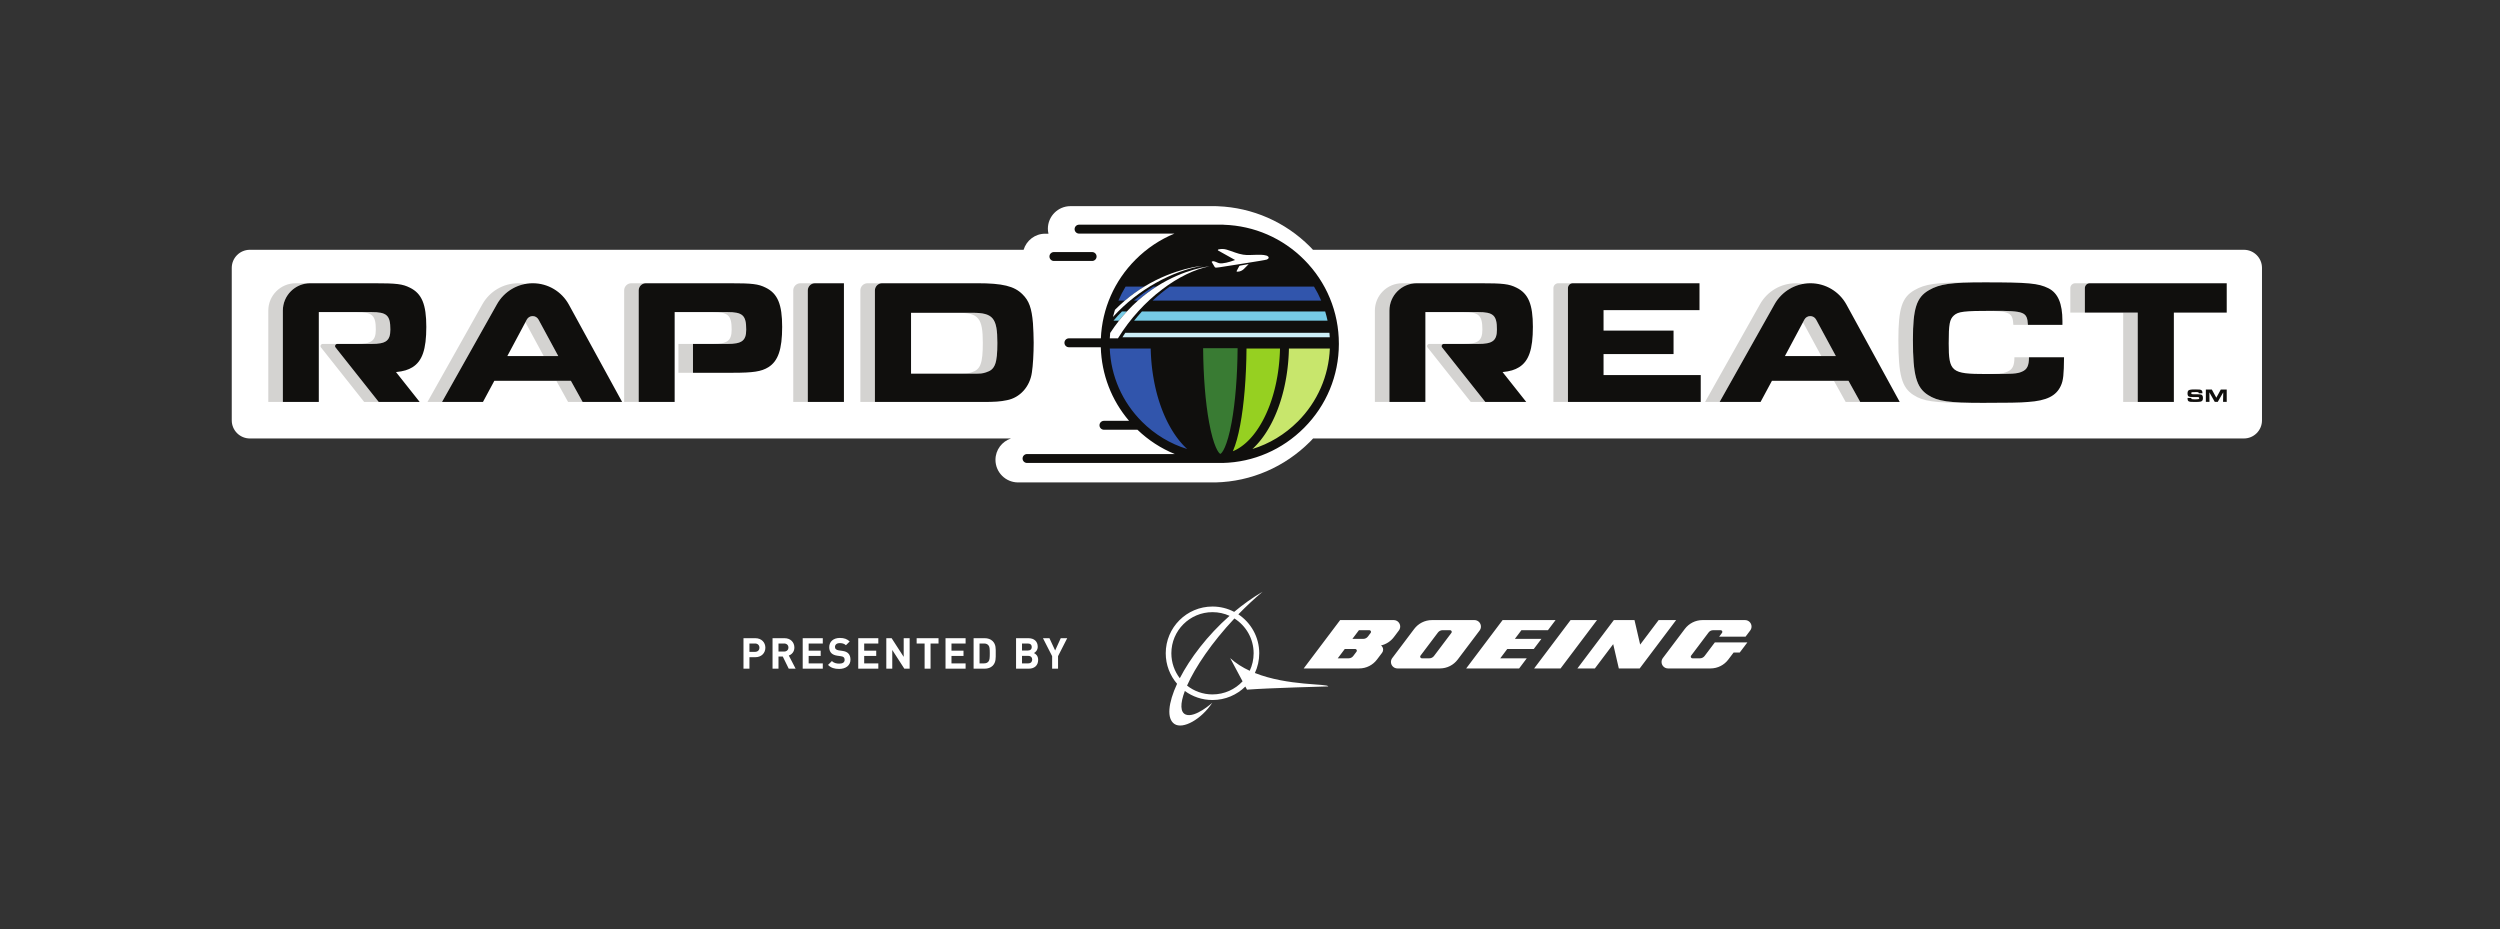<svg xmlns="http://www.w3.org/2000/svg" xml:space="preserve" width="2510.707" height="933.333">
  <rect width="100%" height="100%" fill="#333333" stroke="none"/>
  <path d="M16943.6 5131.37H9914.17c-7.66 8.15-15.23 16.38-23.18 24.33-186.12 186.1-432.8 294.13-695.23 304.55-7.7.72-13.69.72-17.01.72H8083.13c-94.15 0-170.7-76.59-170.7-170.7 0-12.92 1.74-25.39 4.48-37.49h-25.19c-76.86 0-141.26-51.42-162.54-121.41H1886.71c-75.49 0-136.71-61.23-136.71-136.72V3843.38c0-75.49 61.22-136.71 136.71-136.71h5747.02c-67.7-22.66-116.97-85.94-116.97-161.2 0-94.1 76.59-170.7 170.7-170.7h1489.35c1.14 0 2.28 0 3.43.04 267.47 6.68 520.29 115.93 712.15 307.79 7.83 7.87 15.29 16 22.83 24.07h7028.38c75.5 0 136.7 61.22 136.7 136.71v1151.27c0 75.49-61.2 136.72-136.7 136.72M9475.64 1935.71c21.07 45.2 32.92 95.65 32.92 148.92 0 122.64-62.69 230.74-157.68 294.04 56.63 58.26 117.81 115.8 183.06 170.82-76.4-44.9-148.26-96.51-214.67-152.14-48.92 25.78-104.67 40.24-163.78 40.24-194.93 0-352.99-158.01-352.99-352.96 0-88.07 32.27-168.56 85.53-230.45-67.54-146.07-79.39-263.67-19.82-303.36 63.81-42.57 202.54 34.55 285.8 160.21 0 0-128.8-116.19-199.43-89.55-43.61 16.49-43.74 83-7.86 178.47 58.48-42.97 130.69-68.28 208.77-68.28 96.72 0 184.27 38.84 248.07 101.79l12.51-23.63c153.85 12.47 613.23 24.56 613.23 24.56 0 22.23-304.15 2.15-553.66 101.32zm-630.72 148.92c0 171.55 139.08 310.51 310.57 310.51 45.97 0 89.63-9.95 128.89-27.77-168.32-148.8-298.62-321.76-375.76-471.18-39.97 52.28-63.7 117.52-63.7 188.44zm310.57-310.64c-72.54 0-139.23 24.85-192.09 66.66 61.44 138.74 186.77 324.97 357.63 506.79 87.21-55.02 145.12-152.13 145.12-262.81 0-47.27-10.63-92.11-29.53-132.27-54.21 25.07-104.81 56.48-147.68 96.11l93.71-175.72c-56.72-60.71-137.47-98.76-227.16-98.76v0M11581.6 2117.05l57.6 76.37-200.4.05 49.4 65.48h200.3l57.6 76.35h-400l-275-365.12h399.9l57.5 76.39h-200.2l53 70.48h200.3v0 0M11859.5 2335.3l-275.2-365.12h199.6l275.1 365.12h-199.5v0 0M12524.4 2335.3l-139.5-185.09-42.8 185.09h-156L11911 1970.18h132l138.3 183.4 42.4-183.4h157.7l275.1 365.12h-132.1v0 0M13177 2335.3l-320.7.04c-55.1 0-103.7-26.25-134.4-67.06l-165.7-219.81c-6.2-8.12-9.8-18.39-9.8-29.44 0-26.93 21.8-48.85 48.8-48.85h320.8c54.9 0 103.8 26.32 134.4 67.05l40 52.83h46.2l58 76.84h-245.7l-77.6-102.91c-8-10.53-20.7-17.35-34.9-17.35h-56.5c-7.1 0-12.8 5.74-12.8 12.63 0 2.94 1 5.57 2.6 7.64l131.7 174.64c7.8 10.68 20.5 17.4 34.8 17.4h56.5c7.1 0 12.7-5.73 12.7-12.71 0-2.81-.9-5.49-2.5-7.57l-21.4-28.46h199.3l35.3 46.85c6.2 8.12 9.8 18.3 9.8 29.37 0 27-21.9 48.87-48.9 48.87v0 0M11182.5 2286.43c0 27-21.9 48.87-48.8 48.87H10813c-55 0-103.7-26.21-134.5-67.02l-165.6-219.81c-6.2-8.19-9.9-18.39-9.9-29.44 0-26.93 22-48.85 48.9-48.85h320.7c55 0 103.8 26.32 134.5 67.05l165.7 219.76c6.1 8.19 9.7 18.37 9.7 29.44v0zm-223-47.76-131.6-174.68c-8-10.53-20.6-17.35-34.9-17.35h-56.5c-7 0-12.7 5.74-12.7 12.63 0 2.94 1 5.57 2.6 7.64l131.6 174.64c7.9 10.49 20.6 17.4 34.8 17.4h56.5c7 0 12.8-5.73 12.8-12.71 0-2.81-1-5.49-2.6-7.57v0 0" fill="#fff" transform="matrix(.133 0 0 -.133 0 933.333)"/>
  <path d="M10428.1 2143.81c39.3 8.92 73.5 31.65 97 62.79l37.9 50.39c6.2 8.19 9.9 18.37 9.9 29.44 0 27-21.9 48.87-48.8 48.87h-205.2v0h-199.5l-275.16-365.12h196.06 222.6c55 0 103.8 26.32 134.5 67.05l38.9 51.48c4.9 6.54 7.8 14.73 7.8 23.51 0 12.95-6.3 24.37-16 31.59v0zm-185.2-47.11-24.7-32.78c-7.9-10.46-20.6-17.35-34.9-17.35h-82l53.1 70.48h78.4c6.9 0 12.7-5.68 12.7-12.63 0-2.94-1-5.63-2.6-7.72v0zm106.9 141.97-20.9-27.91c-8-10.5-20.6-17.34-34.9-17.34l-82 .05 49.4 65.48h78.3c7 0 12.7-5.73 12.7-12.71 0-2.81-.9-5.49-2.6-7.57v0 0M5703.3 2055H5659v-86.65h-44.95v230.24h89.25c47.55 0 76-32.68 76-71.8 0-39.13-28.45-71.79-76-71.79zm-2.26 103.48H5659v-63.06h42.04c20.38 0 33.3 12.61 33.3 31.37 0 18.75-12.92 31.69-33.3 31.69v0M5955.67 1968.35l-44.95 91.83h-32.34v-91.83h-44.96v230.24h90.24c46.89 0 74.69-32.03 74.69-70.51 0-32.33-19.73-52.38-42.04-60.48l51.42-99.25h-52.06zm-34.93 190.13h-42.36v-60.8h42.36c19.73 0 32.65 12.61 32.65 30.4 0 17.78-12.92 30.4-32.65 30.4v0M6061.2 1968.35v230.24h151.66v-40.11h-106.71v-54.01h90.86v-40.09h-90.86v-55.95h106.71v-40.08H6061.2v0M6336.53 1966.42c-34.91 0-61.43 7.43-84.08 30.36l29.11 29.11c14.56-14.56 34.27-19.41 55.63-19.41 26.52 0 40.73 10.03 40.73 28.46 0 8.08-2.26 14.89-7.11 19.42-4.53 4.19-9.7 6.46-20.38 8.06l-27.8 3.89c-19.73 2.9-34.28 9.06-44.63 19.09-10.99 10.99-16.49 25.87-16.49 45.26 0 41.07 30.4 69.86 80.19 69.86 31.71 0 54.66-7.77 74.39-26.84l-28.47-28.14c-14.53 13.91-32.01 15.84-47.21 15.84-23.92 0-35.57-13.24-35.57-29.09 0-5.82 1.95-11.98 6.8-16.49 4.51-4.21 11.96-7.77 21.34-9.06l27.16-3.89c21.02-2.92 34.29-8.74 43.99-17.77 12.28-11.66 17.78-28.47 17.78-48.85 0-44.61-37.19-69.81-85.38-69.81v0M6480.57 1968.35v230.24h151.67v-40.11h-106.72v-54.01h90.86v-40.09h-90.86v-55.95h106.72v-40.08h-151.67v0M6828.63 1968.35l-91.18 141.29v-141.29h-44.96v230.24h40.11l91.2-141.01v141.01h44.93v-230.24h-40.1v0M7026.69 2158.48v-190.13h-44.96v190.13h-60.13v40.11h165.25v-40.11h-60.16v0M7139.65 1968.35v230.24h151.65v-40.11h-106.7v-54.01h90.86v-40.09h-90.86v-55.95h106.7v-40.08h-151.65v0M7495.5 1990.32c-15.2-15.19-36.86-21.97-60.8-21.97h-83.1v230.24h83.1c23.94 0 45.6-6.81 60.8-22 25.88-25.88 23.28-57.56 23.28-92.17 0-34.59 2.6-68.24-23.28-94.1zm-31.36 153.93c-7.77 9.38-18.12 14.23-33.64 14.23h-33.95v-150.05h33.95c15.52 0 25.87 4.85 33.64 14.24 8.41 10.34 9.7 26.84 9.7 61.75 0 34.92-1.29 49.48-9.7 59.83v0M7768.63 1968.35h-96.37v230.24h92.49c44.95 0 71.14-25.23 71.14-64.69 0-25.55-16.81-42.04-28.46-47.53 13.91-6.46 31.69-21.03 31.69-51.75 0-43-29.42-66.27-70.49-66.27zm-7.45 190.13h-43.97v-53.03h43.97c19.09 0 29.76 10.68 29.76 26.52 0 15.85-10.67 26.51-29.76 26.51zm2.92-93.46h-46.89v-56.59h46.89c20.38 0 30.08 12.93 30.08 28.45 0 15.53-9.7 28.14-30.08 28.14v0M7989.3 2062.75v-94.4h-44.62v94.4l-69.22 135.84h48.85l43-92.82 42.36 92.82h48.85l-69.22-135.84v0" fill="#fff" transform="matrix(.133 0 0 -.133 0 933.333)"/>
  <path d="M11876.5 4878.76h-109.9c-20.3 0-36.8-16.5-36.8-36.85v-859.6h109.8v859.6c0 20.35 16.5 36.85 36.9 36.85M13624.8 4603.97l-10.5-19.57 138.3-255.34h109.8l-149 275.17c-19.1 35.28-69.7 35.13-88.6-.26M13615.4 4873.83c-17.9 3.23-36.3 4.93-54.9 4.93v0c-112.2 0-215.6-60.51-270.6-158.29l-415-738.16h109.9l415 738.16c45.8 81.55 125.4 137.15 215.6 153.36M13848 4142.23l88.7-159.92h109.8l-88.7 159.92H13848M15267 4210.79c39 16.13 53.7 44.34 53.7 108.86h-109.8c0-64.52-14.8-92.73-53.8-108.86-32.3-13.86-58.7-16.8-194.3-17.35 10.9-.08 22.2-.12 34-.12 203 0 232.5 1.34 270.2 17.47M15050.6 4670.44c-21.8 0-41.8-.05-60.3-.17 189.9-1.54 207.6-15.24 212.5-106h109.9c-5.4 98.11-25.6 106.17-262.1 106.17M14444.4 4451.38c0 236.54 26.9 321.21 121 374.97 76.2 44.41 157.1 57.68 377.5 59.01-21.8.09-44.9.13-69.4.13-251.3 0-337.3-12.11-417.9-59.14-94.1-53.76-121-138.43-121-374.97 0-266.13 25.5-360.2 114.2-416.67 72.6-47.03 155.9-59.13 414-59.13 25.7 0 49.9.03 72.8.09-229.2 1.19-307.9 14.34-376.9 59.04-88.7 56.47-114.3 150.54-114.3 416.67M15779.7 4878.76h-109.9c-20.3 0-36.8-16.5-36.8-36.85V4657h109.8v184.91c0 20.35 16.5 36.85 36.9 36.85M16032.1 4657V3982.31H16142V4657h-109.9M11303.3 4529.32c0 107.52-26.9 131.72-143.8 131.72h-109.8c116.9 0 143.7-24.2 143.7-131.72 0-84.67-32.2-108.86-143.7-108.86h109.8c111.5 0 143.8 24.19 143.8 108.86M10902.3 4420.46h-109.8c-13.8 0-21.5-15.89-12.9-26.67l326.1-411.48h109.8l-326.1 411.48c-8.5 10.78-.8 26.67 12.9 26.67M10698.1 4878.76h-109.9c-114.1 0-206.5-92.47-206.5-206.54V3982.3h109.8v689.92c0 114.07 92.5 206.54 206.6 206.54M3968.32 4873.83c-17.95 3.23-36.32 4.93-54.94 4.93v0c-112.16 0-215.61-60.51-270.58-158.29l-415.01-738.16h109.86l415 738.16c45.86 81.55 125.44 137.15 215.67 153.36M3977.65 4603.97l-10.45-19.57 138.23-255.34h109.85l-148.96 275.17c-19.1 35.28-69.78 35.13-88.67-.26M4200.86 4142.23l88.71-159.92h109.85l-88.71 159.92h-109.85M6153.77 4878.76h-109.84c-29.88 0-54.1-24.22-54.1-54.1v-842.35h109.85v842.35c0 29.88 24.22 54.1 54.09 54.1M6660.5 4878.76h-109.85c-29.87 0-54.09-24.22-54.09-54.1v-842.35h109.85v842.35c0 29.88 24.22 54.1 54.09 54.1M7341.58 4655.67h-109.85c157.25 0 189.51-38.99 189.51-227.15 0-154.56-17.48-201.6-83.33-221.77C7305.65 4196 7300.28 4196 7226.35 4196h109.85c73.93 0 79.31 0 111.56 10.75 65.85 20.17 83.33 67.21 83.33 221.77 0 188.16-32.25 227.15-189.51 227.15M5122.85 4420.46v-217.74h109.85v217.74h-109.85M5634.62 4529.32c0 107.52-26.88 131.72-143.81 131.72h-109.84c116.92 0 143.8-24.2 143.8-131.72 0-84.67-32.26-108.86-143.8-108.86h109.84c111.55 0 143.81 24.19 143.81 108.86M4876.93 4878.76h-109.85c-29.88 0-54.1-24.22-54.1-54.1V3982.3h109.86v842.36c0 29.88 24.22 54.1 54.09 54.1M2546.62 4420.46h-109.85c-13.76 0-21.44-15.89-12.9-26.67l326.08-411.48h109.84l-326.07 411.48c-8.54 10.78-.86 26.67 12.9 26.67M2342.34 4878.76h-109.85c-114.07 0-206.54-92.47-206.54-206.54V3982.3h109.86v689.92c0 114.07 92.46 206.54 206.53 206.54M2947.59 4529.32c0 107.52-26.88 131.72-143.8 131.72h-109.85c116.92 0 143.79-24.2 143.79-131.72 0-84.67-32.25-108.86-143.79-108.86h109.85c111.54 0 143.8 24.19 143.8 108.86" fill="#d4d3d1" transform="matrix(.133 0 0 -.133 0 933.333)"/>
  <path d="m 8246.66,5046.98 h -288.67 c -18.58,0 -33.64,15.06 -33.64,33.64 0,18.58 15.06,33.64 33.64,33.64 h 288.67 c 18.58,0 33.64,-15.06 33.64,-33.64 0,-18.58 -15.06,-33.64 -33.64,-33.64" fill="#100f0d" transform="matrix(.133 0 0 -.133 0 933.333)"/>
  <path d="m 9210.76,3555.36 c -269.47,0 -487.98,386.26 -488.67,863.19 h -376.7 c 1.21,-476.93 388.16,-863.19 865.37,-863.19" fill="#3155ac" transform="matrix(.133 0 0 -.133 0 933.333)"/>
  <path d="m 9217.1,3555.65 c -0.38,-0.03 -0.76,-0.14 -1.14,-0.16 474.81,2.81 858.94,387.88 860.14,863.06 h -376.67 c -0.68,-473.16 -215.79,-856.88 -482.33,-862.9" fill="#c8e66c" transform="matrix(.133 0 0 -.133 0 933.333)"/>
  <path d="m 9699.43,4418.55 h -320.48 c -0.24,-473.16 -72.42,-856.88 -161.85,-862.9 266.54,6.02 481.65,389.74 482.33,862.9" fill="#96d021" transform="matrix(.133 0 0 -.133 0 933.333)"/>
  <path d="m 9051.01,4418.55 h -328.92 c 0.69,-476.93 219.2,-863.19 488.67,-863.19 1.07,0 2.1,0.13 3.16,0.14 -89.94,3.02 -162.68,388 -162.91,863.05" fill="#100f0d" transform="matrix(.133 0 0 -.133 0 933.333)"/>
  <path d="m 9378.95,4418.55 h -327.94 c 0.23,-475.05 72.97,-860.03 162.91,-863.05 1.06,0.02 2.12,0.12 3.18,0.15 89.43,6.02 161.61,389.74 161.85,862.9" fill="#397b33" transform="matrix(.133 0 0 -.133 0 933.333)"/>
  <path d="m 9799.82,3834.69 c -97.34,-97.64 -214.79,-168.17 -343.02,-207.69 2.28,2.09 4.56,4.23 6.83,6.38 0.59,0.56 1.18,1.09 1.77,1.65 3.39,3.24 6.77,6.56 10.12,9.93 0.94,0.95 1.87,1.92 2.81,2.88 2.44,2.49 4.87,5.01 7.29,7.57 1.14,1.21 2.27,2.43 3.4,3.65 2.31,2.48 4.59,4.99 6.87,7.53 1.04,1.18 2.1,2.34 3.15,3.54 2.87,3.26 5.74,6.57 8.58,9.94 0.38,0.45 0.76,0.89 1.14,1.33 3.22,3.84 6.41,7.75 9.58,11.72 0.9,1.13 1.8,2.28 2.7,3.42 2.27,2.9 4.55,5.82 6.8,8.79 1.08,1.39 2.14,2.8 3.2,4.22 2.17,2.9 4.33,5.83 6.48,8.8 0.97,1.33 1.93,2.64 2.89,3.99 2.86,4 5.7,8.05 8.53,12.16 0.18,0.27 0.38,0.54 0.56,0.82 3,4.39 5.98,8.88 8.93,13.4 0.88,1.35 1.75,2.72 2.62,4.09 2.08,3.24 4.16,6.51 6.23,9.82 1,1.61 2,3.23 2.99,4.85 2.02,3.3 4.03,6.63 6.02,9.99 0.89,1.49 1.77,2.96 2.65,4.46 2.82,4.82 5.62,9.68 8.38,14.63 2.87,5.1 5.68,10.26 8.46,15.47 0.94,1.77 1.86,3.57 2.79,5.35 1.82,3.46 3.64,6.92 5.42,10.42 1.1,2.15 2.17,4.34 3.26,6.51 1.58,3.17 3.17,6.34 4.72,9.54 1.14,2.34 2.25,4.72 3.37,7.08 1.47,3.08 2.94,6.16 4.38,9.27 1.14,2.46 2.25,4.94 3.38,7.42 1.37,3.05 2.76,6.1 4.12,9.18 1.12,2.56 2.22,5.13 3.34,7.71 1.32,3.05 2.63,6.11 3.92,9.19 1.11,2.62 2.18,5.26 3.26,7.89 1.26,3.07 2.52,6.15 3.76,9.24 1.08,2.69 2.13,5.39 3.19,8.1 1.2,3.09 2.4,6.19 3.59,9.31 1.04,2.73 2.06,5.48 3.08,8.24 1.16,3.13 2.31,6.26 3.44,9.41 1.01,2.78 2,5.57 2.98,8.36 1.12,3.17 2.22,6.35 3.31,9.54 0.97,2.82 1.92,5.65 2.87,8.48 1.06,3.2 2.11,6.41 3.16,9.64 0.93,2.86 1.84,5.72 2.75,8.6 1.03,3.24 2.03,6.5 3.04,9.77 0.88,2.88 1.76,5.77 2.62,8.66 0.98,3.31 1.95,6.63 2.92,9.95 0.83,2.9 1.67,5.8 2.49,8.71 0.94,3.36 1.86,6.74 2.79,10.13 0.79,2.91 1.58,5.81 2.35,8.74 0.91,3.42 1.79,6.86 2.67,10.31 0.75,2.91 1.5,5.82 2.23,8.75 0.88,3.52 1.72,7.06 2.56,10.6 0.69,2.88 1.39,5.75 2.07,8.64 0.85,3.66 1.67,7.33 2.49,11 0.62,2.81 1.27,5.61 1.87,8.43 0.84,3.87 1.65,7.78 2.46,11.68 0.55,2.64 1.11,5.28 1.65,7.93 0.87,4.34 1.7,8.71 2.54,13.07 0.43,2.24 0.88,4.48 1.3,6.73 1.24,6.6 2.42,13.23 3.57,19.89 0.16,0.92 0.3,1.84 0.45,2.76 0.98,5.76 1.94,11.55 2.85,17.36 0.39,2.41 0.73,4.84 1.1,7.27 0.65,4.32 1.32,8.64 1.94,12.99 0.4,2.8 0.76,5.63 1.14,8.44 0.55,3.98 1.11,7.96 1.62,11.96 0.39,2.99 0.74,6.01 1.11,9.02 0.47,3.84 0.95,7.67 1.39,11.53 0.35,3.1 0.67,6.21 1.01,9.32 0.41,3.79 0.82,7.57 1.2,11.36 0.32,3.16 0.61,6.34 0.91,9.52 0.35,3.76 0.7,7.52 1.04,11.3 0.27,3.21 0.53,6.45 0.79,9.67 0.3,3.74 0.59,7.48 0.87,11.24 0.24,3.27 0.46,6.55 0.68,9.82 0.24,3.74 0.49,7.47 0.71,11.21 0.2,3.31 0.37,6.63 0.55,9.95 0.19,3.72 0.38,7.45 0.56,11.18 0.14,3.35 0.29,6.69 0.42,10.05 0.14,3.72 0.28,7.45 0.4,11.19 0.1,3.37 0.2,6.75 0.29,10.13 0.05,1.73 0.12,3.46 0.16,5.2 h 309.02 c -8.8,-208.2 -93.92,-402.87 -241.88,-551.28 z m -349.81,-118.47 c -2.19,-2.5 -4.38,-4.97 -6.59,-7.39 -0.69,-0.76 -1.37,-1.52 -2.05,-2.26 -2.82,-3.07 -5.64,-6.08 -8.48,-9.02 -0.25,-0.27 -0.51,-0.52 -0.76,-0.78 -2.59,-2.67 -5.19,-5.28 -7.79,-7.85 -0.77,-0.75 -1.54,-1.5 -2.31,-2.25 -2.34,-2.28 -4.71,-4.52 -7.07,-6.73 -0.58,-0.53 -1.14,-1.07 -1.71,-1.6 -2.9,-2.67 -5.82,-5.28 -8.74,-7.84 -0.57,-0.5 -1.15,-0.99 -1.73,-1.48 -2.4,-2.07 -4.8,-4.1 -7.21,-6.09 -0.8,-0.66 -1.61,-1.32 -2.42,-1.97 -2.65,-2.16 -5.33,-4.28 -8.01,-6.34 -0.31,-0.24 -0.61,-0.48 -0.91,-0.72 -2.99,-2.28 -6,-4.49 -9.01,-6.66 -0.75,-0.54 -1.51,-1.07 -2.26,-1.6 -2.35,-1.67 -4.72,-3.29 -7.08,-4.89 -0.81,-0.54 -1.61,-1.08 -2.42,-1.62 -3.03,-2 -6.08,-3.97 -9.13,-5.85 -0.17,-0.1 -0.34,-0.19 -0.5,-0.29 -2.88,-1.78 -5.77,-3.48 -8.68,-5.14 -0.87,-0.5 -1.75,-1 -2.63,-1.49 -2.39,-1.34 -4.8,-2.65 -7.2,-3.91 -0.76,-0.41 -1.52,-0.82 -2.28,-1.21 -3.07,-1.58 -6.14,-3.11 -9.22,-4.58 -0.65,-0.3 -1.3,-0.59 -1.95,-0.9 -2.49,-1.16 -4.99,-2.28 -7.49,-3.37 -0.97,-0.41 -1.93,-0.82 -2.9,-1.23 -0.75,-0.32 -1.51,-0.61 -2.26,-0.91 0.57,1.25 1.12,2.52 1.69,3.8 20.28,46.35 38.32,111.19 53.63,192.72 29.37,156.44 46.23,361.01 47.91,579.2 h 252.89 c -0.04,-1.43 -0.06,-2.87 -0.1,-4.3 -0.07,-2.98 -0.16,-5.96 -0.26,-8.94 -0.13,-3.79 -0.25,-7.57 -0.4,-11.35 -0.12,-2.94 -0.24,-5.89 -0.38,-8.84 -0.18,-3.79 -0.36,-7.58 -0.56,-11.36 -0.15,-2.92 -0.32,-5.83 -0.49,-8.74 -0.22,-3.79 -0.46,-7.59 -0.72,-11.38 -0.18,-2.87 -0.38,-5.73 -0.58,-8.6 -0.29,-3.82 -0.58,-7.63 -0.88,-11.44 -0.24,-2.81 -0.46,-5.63 -0.7,-8.43 -0.33,-3.86 -0.69,-7.7 -1.05,-11.55 -0.26,-2.74 -0.51,-5.47 -0.78,-8.2 -0.39,-3.91 -0.81,-7.81 -1.23,-11.71 -0.29,-2.64 -0.57,-5.29 -0.86,-7.92 -0.46,-4 -0.94,-7.99 -1.43,-11.98 -0.31,-2.5 -0.6,-5.01 -0.93,-7.51 -0.52,-4.15 -1.09,-8.28 -1.65,-12.41 -0.32,-2.32 -0.62,-4.65 -0.94,-6.96 -0.63,-4.4 -1.29,-8.77 -1.96,-13.15 -0.3,-2.02 -0.59,-4.06 -0.9,-6.08 -0.79,-4.99 -1.61,-9.97 -2.44,-14.93 -0.23,-1.37 -0.45,-2.76 -0.68,-4.13 -2.18,-12.8 -4.53,-25.49 -7.06,-38.06 -0.17,-0.86 -0.35,-1.71 -0.53,-2.56 -1.08,-5.36 -2.2,-10.7 -3.34,-16.01 -0.39,-1.8 -0.8,-3.59 -1.2,-5.38 -0.96,-4.35 -1.91,-8.7 -2.92,-13.01 -0.5,-2.16 -1.02,-4.3 -1.53,-6.46 -0.93,-3.92 -1.86,-7.84 -2.82,-11.74 -0.58,-2.34 -1.19,-4.67 -1.78,-7.01 -0.93,-3.67 -1.87,-7.36 -2.83,-11.01 -0.64,-2.43 -1.3,-4.85 -1.96,-7.28 -0.95,-3.52 -1.91,-7.05 -2.89,-10.55 -0.69,-2.48 -1.4,-4.95 -2.12,-7.42 -0.97,-3.41 -1.96,-6.82 -2.97,-10.21 -0.74,-2.5 -1.5,-4.99 -2.26,-7.48 -1.01,-3.33 -2.03,-6.64 -3.07,-9.95 -0.79,-2.5 -1.59,-5 -2.39,-7.5 -1.04,-3.24 -2.1,-6.48 -3.17,-9.7 -0.83,-2.51 -1.68,-5 -2.52,-7.49 -1.09,-3.18 -2.19,-6.36 -3.29,-9.52 -0.87,-2.48 -1.75,-4.96 -2.64,-7.42 -1.12,-3.13 -2.26,-6.23 -3.4,-9.34 -0.92,-2.46 -1.83,-4.92 -2.75,-7.37 -1.17,-3.08 -2.35,-6.14 -3.54,-9.18 -0.95,-2.43 -1.88,-4.86 -2.85,-7.27 -1.21,-3.04 -2.43,-6.05 -3.67,-9.06 -0.98,-2.38 -1.95,-4.77 -2.94,-7.13 -1.26,-3.01 -2.54,-5.99 -3.82,-8.97 -1.01,-2.33 -2,-4.66 -3.02,-6.97 -1.31,-2.99 -2.64,-5.94 -3.98,-8.89 -1.03,-2.27 -2.04,-4.54 -3.09,-6.8 -1.37,-2.98 -2.79,-5.94 -4.2,-8.9 -1.02,-2.16 -2.04,-4.34 -3.08,-6.49 -1.49,-3.07 -3,-6.09 -4.52,-9.13 -1,-2 -1.98,-4.02 -2.99,-6 -1.69,-3.33 -3.42,-6.61 -5.15,-9.9 -0.86,-1.64 -1.71,-3.31 -2.58,-4.94 -2.6,-4.9 -5.26,-9.75 -7.95,-14.56 -2.37,-4.25 -4.77,-8.42 -7.19,-12.56 -0.69,-1.18 -1.38,-2.34 -2.06,-3.51 -1.88,-3.18 -3.77,-6.33 -5.68,-9.45 -0.62,-1.03 -1.25,-2.07 -1.88,-3.09 -2.46,-3.99 -4.93,-7.93 -7.43,-11.81 -0.41,-0.64 -0.83,-1.27 -1.24,-1.91 -2.13,-3.27 -4.27,-6.52 -6.42,-9.72 -0.74,-1.09 -1.48,-2.19 -2.22,-3.27 -2.11,-3.1 -4.23,-6.16 -6.35,-9.18 -0.48,-0.69 -0.97,-1.39 -1.45,-2.07 -2.6,-3.66 -5.22,-7.26 -7.85,-10.8 -0.6,-0.81 -1.2,-1.6 -1.81,-2.41 -2.11,-2.8 -4.22,-5.57 -6.35,-8.31 -0.73,-0.94 -1.46,-1.88 -2.19,-2.81 -2.56,-3.25 -5.13,-6.47 -7.73,-9.62 -0.12,-0.15 -0.24,-0.31 -0.37,-0.46 -2.73,-3.32 -5.49,-6.57 -8.25,-9.77 -0.71,-0.82 -1.42,-1.62 -2.12,-2.43 z M 9214.84,3590.3 c -11.82,3.47 -51.23,53.23 -84.81,236.95 -27.78,152.02 -43.71,350.18 -45.24,560.96 h 260.38 c -1.55,-210.78 -17.47,-408.94 -45.27,-560.94 -33.81,-184.97 -73.54,-234.13 -85.06,-236.97 z m -100.97,19.04 c -0.77,0.31 -1.54,0.65 -2.31,0.97 -2.45,1.01 -4.9,2.06 -7.35,3.15 -0.97,0.43 -1.94,0.87 -2.91,1.31 -2.55,1.18 -5.09,2.39 -7.63,3.64 -0.63,0.31 -1.26,0.6 -1.88,0.92 -3.13,1.57 -6.24,3.2 -9.35,4.89 -0.76,0.41 -1.51,0.85 -2.26,1.27 -2.42,1.33 -4.82,2.71 -7.23,4.13 -0.92,0.54 -1.85,1.09 -2.76,1.64 -2.59,1.56 -5.17,3.16 -7.74,4.8 -0.52,0.34 -1.04,0.66 -1.56,0.99 -3.08,1.99 -6.13,4.05 -9.19,6.16 -0.73,0.5 -1.47,1.04 -2.2,1.55 -2.37,1.66 -4.72,3.36 -7.07,5.1 -0.88,0.65 -1.77,1.3 -2.65,1.96 -2.59,1.95 -5.17,3.94 -7.74,5.98 -0.43,0.35 -0.87,0.68 -1.31,1.03 -3,2.39 -5.98,4.85 -8.95,7.37 -0.73,0.62 -1.46,1.26 -2.2,1.89 -2.29,1.97 -4.57,3.97 -6.84,6 -0.84,0.76 -1.69,1.52 -2.53,2.29 -2.59,2.35 -5.16,4.75 -7.72,7.2 -0.36,0.33 -0.71,0.66 -1.05,0.99 -2.9,2.79 -5.79,5.64 -8.66,8.55 -0.75,0.76 -1.49,1.53 -2.23,2.29 -2.19,2.24 -4.36,4.51 -6.53,6.82 -0.83,0.88 -1.65,1.76 -2.47,2.65 -2.55,2.75 -5.09,5.55 -7.61,8.4 -0.28,0.32 -0.57,0.62 -0.84,0.94 -2.8,3.16 -5.57,6.4 -8.33,9.68 -0.75,0.9 -1.5,1.81 -2.25,2.71 -2.07,2.5 -4.14,5.03 -6.19,7.6 -0.8,1 -1.6,2 -2.4,3.01 -2.51,3.17 -5,6.38 -7.48,9.64 -0.2,0.28 -0.42,0.55 -0.63,0.82 -2.67,3.54 -5.32,7.15 -7.95,10.8 -0.75,1.03 -1.49,2.08 -2.24,3.12 -1.96,2.76 -3.92,5.55 -5.86,8.36 -0.78,1.13 -1.55,2.24 -2.32,3.37 -2.47,3.63 -4.94,7.3 -7.38,11.03 -0.11,0.18 -0.23,0.35 -0.34,0.52 -2.55,3.9 -5.07,7.88 -7.58,11.89 -0.73,1.17 -1.46,2.36 -2.18,3.54 -1.86,3.01 -3.72,6.06 -5.55,9.13 -0.73,1.22 -1.46,2.44 -2.19,3.67 -2.46,4.16 -4.9,8.36 -7.32,12.63 -2.72,4.81 -5.41,9.68 -8.06,14.6 -0.89,1.64 -1.74,3.31 -2.62,4.96 -1.75,3.3 -3.51,6.59 -5.23,9.93 -1.02,1.99 -2.01,4.01 -3.02,6.01 -1.54,3.05 -3.08,6.09 -4.59,9.17 -1.06,2.15 -2.09,4.33 -3.13,6.5 -1.43,2.99 -2.86,5.96 -4.27,8.97 -1.05,2.25 -2.08,4.53 -3.12,6.8 -1.35,2.97 -2.71,5.94 -4.04,8.93 -1.04,2.33 -2.05,4.68 -3.08,7.03 -1.29,2.98 -2.59,5.97 -3.86,8.99 -1.01,2.38 -2,4.79 -3,7.19 -1.24,3.01 -2.49,6.02 -3.71,9.06 -0.98,2.44 -1.94,4.89 -2.91,7.35 -1.2,3.05 -2.39,6.1 -3.56,9.18 -0.95,2.47 -1.88,4.95 -2.81,7.44 -1.16,3.1 -2.3,6.21 -3.44,9.34 -0.9,2.5 -1.8,5.01 -2.69,7.53 -1.12,3.15 -2.22,6.32 -3.31,9.5 -0.87,2.52 -1.73,5.04 -2.58,7.58 -1.08,3.22 -2.14,6.46 -3.2,9.71 -0.82,2.52 -1.64,5.05 -2.44,7.59 -1.05,3.3 -2.08,6.62 -3.1,9.94 -0.78,2.52 -1.55,5.04 -2.31,7.58 -1.02,3.39 -2.01,6.8 -3,10.21 -0.73,2.51 -1.46,5 -2.17,7.52 -0.98,3.49 -1.94,7 -2.9,10.51 -0.68,2.48 -1.36,4.95 -2.02,7.45 -0.96,3.62 -1.9,7.27 -2.83,10.92 -0.62,2.4 -1.24,4.79 -1.84,7.2 -0.95,3.84 -1.88,7.7 -2.8,11.56 -0.54,2.26 -1.1,4.5 -1.62,6.77 -0.98,4.18 -1.92,8.38 -2.85,12.59 -0.44,1.97 -0.9,3.94 -1.33,5.92 -1.08,4.94 -2.11,9.93 -3.13,14.91 -0.27,1.27 -0.54,2.52 -0.8,3.78 -2.55,12.64 -4.94,25.4 -7.15,38.26 -0.23,1.34 -0.44,2.71 -0.67,4.06 -0.85,5.03 -1.68,10.06 -2.48,15.12 -0.33,2.11 -0.64,4.23 -0.95,6.34 -0.67,4.33 -1.33,8.66 -1.95,13.01 -0.34,2.42 -0.66,4.87 -1,7.29 -0.56,4.07 -1.12,8.14 -1.64,12.22 -0.34,2.6 -0.64,5.21 -0.97,7.82 -0.48,3.93 -0.96,7.87 -1.41,11.81 -0.32,2.74 -0.6,5.49 -0.9,8.23 -0.42,3.84 -0.84,7.68 -1.22,11.54 -0.28,2.84 -0.55,5.69 -0.82,8.53 -0.36,3.79 -0.71,7.57 -1.04,11.36 -0.25,2.91 -0.49,5.83 -0.72,8.75 -0.3,3.75 -0.6,7.51 -0.87,11.28 -0.22,2.97 -0.42,5.95 -0.62,8.94 -0.25,3.71 -0.49,7.43 -0.71,11.15 -0.18,3.05 -0.35,6.1 -0.51,9.15 -0.2,3.69 -0.38,7.39 -0.55,11.09 -0.14,3.08 -0.28,6.17 -0.4,9.26 -0.14,3.69 -0.28,7.39 -0.39,11.1 -0.11,3.11 -0.2,6.23 -0.29,9.35 -0.03,1.45 -0.05,2.9 -0.09,4.35 h 261.31 c 1.67,-219.17 18.67,-424.43 48.27,-581.14 15.42,-81.69 33.6,-146.48 54.02,-192.58 0.95,-2.13 1.9,-4.21 2.85,-6.27 -2.93,1.07 -5.86,2.19 -8.77,3.36 z m -490.54,223.64 c -148.99,148.66 -234.73,343.92 -243.55,552.99 h 309.07 c 0.05,-1.84 0.11,-3.67 0.16,-5.5 0.09,-3.34 0.19,-6.68 0.3,-10.02 0.12,-3.85 0.26,-7.69 0.41,-11.53 0.13,-3.29 0.27,-6.57 0.42,-9.85 0.18,-3.88 0.37,-7.75 0.58,-11.62 0.17,-3.23 0.34,-6.46 0.53,-9.69 0.24,-3.89 0.49,-7.79 0.75,-11.67 0.22,-3.18 0.43,-6.37 0.66,-9.54 0.29,-3.92 0.6,-7.85 0.92,-11.76 0.25,-3.11 0.5,-6.22 0.77,-9.31 0.34,-3.99 0.72,-7.97 1.1,-11.95 0.29,-3.01 0.56,-6.03 0.87,-9.03 0.4,-4.05 0.85,-8.1 1.29,-12.13 0.31,-2.91 0.62,-5.82 0.95,-8.72 0.49,-4.18 1.01,-8.34 1.52,-12.5 0.34,-2.74 0.66,-5.48 1.01,-8.21 0.58,-4.46 1.2,-8.9 1.81,-13.35 0.33,-2.39 0.64,-4.81 0.99,-7.19 0.74,-5.19 1.53,-10.35 2.33,-15.5 0.25,-1.64 0.49,-3.28 0.75,-4.92 2.16,-13.64 4.49,-27.17 7.02,-40.59 0.32,-1.72 0.67,-3.43 1.01,-5.15 0.94,-4.94 1.89,-9.87 2.89,-14.78 0.47,-2.32 0.97,-4.63 1.46,-6.94 0.89,-4.27 1.78,-8.55 2.71,-12.8 0.56,-2.58 1.15,-5.13 1.73,-7.7 0.89,-3.97 1.78,-7.93 2.71,-11.87 0.62,-2.69 1.28,-5.35 1.93,-8.03 0.91,-3.78 1.82,-7.58 2.77,-11.35 0.68,-2.75 1.4,-5.48 2.1,-8.22 0.95,-3.66 1.89,-7.33 2.87,-10.97 0.73,-2.77 1.5,-5.53 2.25,-8.29 0.98,-3.57 1.96,-7.13 2.97,-10.67 0.79,-2.8 1.6,-5.58 2.41,-8.37 1.02,-3.47 2.03,-6.95 3.08,-10.41 0.83,-2.79 1.69,-5.55 2.54,-8.33 1.06,-3.42 2.12,-6.83 3.21,-10.23 0.88,-2.77 1.78,-5.53 2.68,-8.3 1.09,-3.35 2.2,-6.68 3.32,-10.01 0.93,-2.76 1.86,-5.51 2.81,-8.26 1.14,-3.29 2.29,-6.58 3.45,-9.85 0.97,-2.73 1.95,-5.45 2.93,-8.16 1.18,-3.25 2.39,-6.48 3.59,-9.71 1.01,-2.69 2.02,-5.39 3.05,-8.07 1.23,-3.2 2.47,-6.37 3.72,-9.54 1.05,-2.66 2.1,-5.33 3.17,-7.97 1.27,-3.17 2.57,-6.3 3.87,-9.44 1.08,-2.61 2.16,-5.21 3.25,-7.8 1.33,-3.14 2.69,-6.26 4.05,-9.37 1.11,-2.54 2.21,-5.08 3.33,-7.6 1.39,-3.13 2.82,-6.23 4.23,-9.33 1.13,-2.46 2.25,-4.93 3.39,-7.37 1.48,-3.16 2.99,-6.28 4.49,-9.41 1.12,-2.33 2.23,-4.68 3.37,-7 1.6,-3.26 3.23,-6.48 4.86,-9.71 1.09,-2.13 2.14,-4.29 3.24,-6.42 1.82,-3.54 3.69,-7.04 5.55,-10.54 0.93,-1.76 1.85,-3.54 2.79,-5.29 2.83,-5.23 5.68,-10.41 8.59,-15.53 2.79,-4.93 5.61,-9.77 8.45,-14.57 0.87,-1.47 1.75,-2.91 2.62,-4.37 2.05,-3.41 4.11,-6.79 6.19,-10.14 0.95,-1.53 1.89,-3.06 2.84,-4.57 2.31,-3.66 4.63,-7.28 6.97,-10.86 0.64,-0.98 1.27,-1.97 1.91,-2.95 2.95,-4.47 5.92,-8.87 8.92,-13.22 0.8,-1.16 1.61,-2.29 2.41,-3.44 2.26,-3.23 4.53,-6.43 6.81,-9.58 1.04,-1.44 2.08,-2.86 3.12,-4.28 2.21,-3.01 4.44,-5.98 6.67,-8.92 0.93,-1.23 1.86,-2.47 2.8,-3.69 3.1,-4.02 6.22,-7.99 9.37,-11.89 0.51,-0.63 1.03,-1.24 1.54,-1.87 2.68,-3.29 5.37,-6.53 8.08,-9.73 1.08,-1.27 2.17,-2.53 3.26,-3.79 2.24,-2.6 4.49,-5.17 6.75,-7.71 1.11,-1.23 2.21,-2.47 3.31,-3.69 2.73,-3 5.47,-5.96 8.23,-8.87 0.57,-0.6 1.13,-1.23 1.71,-1.83 3.28,-3.44 6.6,-6.81 9.93,-10.13 1.02,-1.01 2.05,-2.01 3.08,-3.01 2.41,-2.36 4.82,-4.68 7.24,-6.97 1.18,-1.11 2.36,-2.21 3.54,-3.31 0.81,-0.75 1.63,-1.54 2.45,-2.29 -127.41,39.3 -244.17,109.24 -341.23,206.06 z m 1486.47,588.87 c 0,240.16 -93.5,465.94 -263.29,635.75 -162.48,162.48 -376.21,255.05 -604.73,262.75 -1.99,0.37 -4.04,0.59 -6.15,0.59 H 8147.95 c -18.57,0 -33.64,-15.07 -33.64,-33.65 0,-18.58 15.07,-33.64 33.64,-33.64 h 720.32 C 8759.9,5209.03 8660.39,5142.97 8575.02,5057.6 8414.88,4897.46 8322.63,4687.55 8312.63,4462.75 h -241.39 c -18.59,0 -33.65,-15.06 -33.65,-33.64 0,-18.58 15.06,-33.64 33.65,-33.64 h 240.89 c 5.91,-205.87 80.74,-399.92 213.35,-555.58 h -189.62 c -18.57,0 -33.64,-15.07 -33.64,-33.65 0,-18.58 15.07,-33.64 33.64,-33.64 h 253.05 c 82.91,-79.51 178.46,-141.34 282.04,-183.6 H 7755.09 c -18.58,0 -33.64,-15.06 -33.64,-33.64 0,-18.58 15.06,-33.64 33.64,-33.64 H 9233.4 c 232.16,5.71 449.65,100.53 614.07,265.47 168.53,169.05 261.73,393.62 262.33,632.33 0,0.2 0,0.4 0,0.6 0,0.58 0,1.15 0,1.73" fill="#100f0d" transform="matrix(.133 0 0 -.133 0 933.333)"/>
  <path d="M9210.49 4999.62c34.21 5.82 342.82 52.47 355.42 58.04 3.46 1.54 6.68 3.44 9.47 5.9 5.74 5.03 5.78 11.96.28 17.16-3.75 3.56-8.25 5.87-13.17 7.2-12.36 3.34-24.94 5.24-37.76 5.51-29.45.62-58.87-.5-88.28-1.5-16.74-.57-33.38.28-49.93 2.75-20.75 3.09-40.72 9.32-60.46 16.11-21.19 7.3-42.08 15.41-63.6 21.78-19.86 5.89-39.75 6.41-59.91 2.03-3-.65-5.97-1.69-6.51-4.73-.54-3.04 2.54-4.28 4.83-5.56 17.04-9.59 99.85-55.83 124.29-69.42-.87-1.86-2.09-1.85-3.09-2.23-11.11-4.19-22.38-7.89-33.79-11.19-19.22-5.57-38.58-10.48-58.62-12.23-11.32-.99-22.41-.4-33.05 4.02-5.47 2.28-10.95 4.54-16.38 6.92-4.84 2.13-9.76 3.9-15.01 4.85-4.81.87-9.14-.43-13.47-2.11-2.37-.92-2.81-2.59-1.6-4.74.54-.96 1.2-1.84 1.78-2.78 3.11-5.05 18.1-29.97 21.02-35.13 2.9-5.14 15.74-4.37 37.54-.65M9363.57 5011.83c-3.22-.54-5.06-1.91-6.5-4.63-5.95-11.24-12.02-22.42-18.03-33.63-2.91-5.44-1.69-7.42 4.57-7.59.66-.02 1.32.1 1.98.11 18.54.36 34.05 8.09 47.17 20.52 12.1 11.46 23.51 23.66 35.58 35.89-1.1.22-1.53.42-1.91.35-20.95-3.68-41.88-7.49-62.86-11.02" fill="#fff" transform="matrix(.133 0 0 -.133 0 933.333)"/>
  <path d="m 10041.1,4471.09 c -0.7,11.17 -1.5,22.3 -2.6,33.38 H 8497.03 c -7.3,-10.98 -14.46,-22.11 -21.48,-33.38 h 1565.55" fill="#cceef7" transform="matrix(.133 0 0 -.133 0 933.333)"/>
  <path d="m 10024.4,4595.98 c -5,23.49 -11,46.69 -17.9,69.55 H 8622.55 c -20.19,-22.27 -39.89,-45.46 -58.98,-69.55 h 1460.83" fill="#76cbe6" transform="matrix(.133 0 0 -.133 0 933.333)"/>
  <path d="m 9976.47,4747.79 c -15.51,36.43 -33.66,71.75 -54.35,105.72 H 8832.93 c -43.74,-31.19 -87.14,-66.52 -129.25,-105.72 h 1272.79" fill="#3155ac" transform="matrix(.133 0 0 -.133 0 933.333)"/>
  <path d="m 8471.9,4665.53 c -22.17,-22.24 -43.63,-45.43 -64.29,-69.55 h 41.86 c 19.44,24.62 39.26,47.78 59.33,69.55 h -36.9" fill="#76cbe6" transform="matrix(.133 0 0 -.133 0 933.333)"/>
  <path d="M8499.44 4853.51c-20.69-33.97-38.84-69.29-54.36-105.72h49.05c48.74 41.36 98.1 76.28 146.42 105.72h-141.11M8709.32 4853.51c-50.52-31.21-99.9-66.53-147.18-105.72h30.54c46.88 41.47 94.1 76.37 140.1 105.72h-23.46" fill="#3155ac" transform="matrix(.133 0 0 -.133 0 933.333)"/>
  <path d="m 8732.78,4853.51 c -46,-29.35 -93.22,-64.25 -140.1,-105.72 -28.21,-24.96 -56.28,-52.32 -83.88,-82.26 -20.07,-21.77 -39.89,-44.93 -59.33,-69.55 -22.77,-28.83 -45.02,-59.6 -66.51,-92.59 -1.3,-13.48 -2.3,-27.03 -2.96,-40.64 h 61.63 c 184.59,301.13 472.48,501.32 691.5,543.91 0,0 -186.81,-16.84 -400.35,-153.15" fill="#fff" transform="matrix(.133 0 0 -.133 0 933.333)"/>
  <path d="m 8640.55,4853.51 c -48.32,-29.44 -97.68,-64.36 -146.42,-105.72 -25.25,-21.42 -50.33,-44.54 -75,-69.57 -5.76,-17.84 -10.91,-35.88 -15.44,-54.13 192.77,211.75 448.74,346.72 675.27,386.3 0,0 -207.19,-15.93 -438.41,-156.88" fill="#fff" transform="matrix(.133 0 0 -.133 0 933.333)"/>
  <path d="m4215.28 4329.06-148.96 275.17c-19.1 35.28-69.78 35.13-88.67-.26l-146.76-274.91zm-192.05 549.7v0c113.44 0 217.85-61.88 272.31-161.4l402.25-735.05h-298.37l-88.71 159.92h-577.92l-86.02-159.92h-309.12l415 738.16c54.97 97.78 158.41 158.29 270.58 158.29M6153.77 4878.76h218.75v-896.45h-272.84v842.35c0 29.88 24.22 54.1 54.09 54.1M7336.2 4196c73.93 0 79.31 0 111.56 10.75 65.85 20.17 83.33 67.21 83.33 221.77 0 188.16-32.25 227.15-189.51 227.15H6879.24V4196Zm-729.79 628.66c0 29.88 24.22 54.1 54.09 54.1h720.06c189.5 0 278.21-21.51 340.03-83.32 49.74-48.38 69.89-104.85 79.31-219.08 2.68-41.67 5.37-103.48 5.37-146.49 0-80.64-5.37-173.38-13.44-224.46-14.79-107.52-90.05-190.85-188.16-209.66-51.07-10.76-91.39-13.44-186.82-13.44h-810.44v842.35M5782.47 4845.16c-56.45 28.22-100.81 33.6-274.19 33.6h-631.35c-29.87 0-54.1-24.23-54.1-54.1V3982.3h271.5v678.74h396.48c116.93 0 143.81-24.2 143.81-131.72 0-84.67-32.26-108.86-143.81-108.86H5232.7v-217.74h299.77c155.91 0 216.4 9.41 268.81 41.66 73.93 45.71 104.83 134.4 104.83 305.1 0 169.35-33.59 251.34-123.64 295.68M3114.24 4244.38c73.94 45.72 104.84 134.4 104.84 305.1 0 169.35-33.6 251.34-123.65 295.68-56.44 28.22-100.79 33.6-274.18 33.6h-478.91c-114.07 0-206.54-92.47-206.54-206.54V3982.3h271.49v678.74h396.5c116.92 0 143.8-24.2 143.8-131.72 0-84.67-32.26-108.86-143.8-108.86h-257.17c-13.76 0-21.44-15.89-12.9-26.67l326.07-411.48h309.32l-178.86 225.71c57.14 5.75 92.23 16.81 123.99 36.36M12832.9 4878.76v-202.94h-724.5v-154.56h528.6v-177.4h-528.6v-158.61h733.9v-202.94h-1002.7v859.6c0 20.35 16.5 36.85 36.9 36.85h956.4M13862.4 4329.06l-149 275.17c-19.1 35.28-69.7 35.13-88.6-.26L13478 4329.06Zm-192 549.7v0c113.4 0 217.8-61.89 272.3-161.4l402.2-735.05h-298.4l-88.7 159.92h-577.9l-86-159.92h-309.1l415 738.16c55 97.78 158.4 158.29 270.6 158.29M15585.5 4319.65c-1.3-130.36-5.4-174.71-24.2-215.05-34.9-76.6-107.5-112.89-247.3-122.29-55.1-5.38-162.6-6.73-341.4-6.73-258 0-341.3 12.1-413.9 59.13-88.7 56.47-114.3 150.54-114.3 416.67 0 236.54 26.9 321.21 121 374.97 80.7 47.03 166.7 59.14 418 59.14 334.7 0 407.2-6.73 483.8-44.36 72.6-36.29 106.2-115.58 106.2-247.3v-29.56h-260.7c-5.4 98.11-25.6 106.17-262.1 106.17-223.1 0-263.4-5.37-297-34.94-32.3-29.57-39-65.85-39-211 0-215.05 20.1-231.18 282.2-231.18 203 0 232.5 1.34 270.2 17.47 39 16.13 53.7 44.34 53.7 108.86h264.8M16142 4657h-399.2v184.91c0 20.35 16.5 36.85 36.9 36.85H16814V4657h-399.2V3982.31H16142V4657M11470 4244.38c73.9 45.72 104.8 134.4 104.8 305.1 0 169.35-33.6 251.34-123.6 295.68-56.5 28.22-100.8 33.6-274.2 33.6h-478.9c-114.1 0-206.6-92.47-206.6-206.54V3982.3h271.5v678.74h396.5c116.9 0 143.8-24.2 143.8-131.72 0-84.67-32.3-108.86-143.8-108.86h-257.2c-13.7 0-21.4-15.89-12.9-26.67l326.1-411.48h309.3l-178.8 225.71c57.1 5.75 92.2 16.81 124 36.36M16546.3 4012.79c.3-6.44.9-7.97 4.3-9.23 2.1-.84 10.1-1.4 19-1.4 32.9 0 36.8.98 36.8 8.67 0 3.77-1.8 6.57-4.8 7.55-3 .97-3 .97-17.7 1.12h-25.7c-17.2 0-24.4.98-30.4 4.05-6.7 3.49-9.8 10.91-9.8 23.63 0 16.77 4.8 23.91 18.2 27.12 7.6 1.96 18.5 2.66 38.9 2.66 32.7 0 40.2-.84 47-5.17 6.4-4.34 8.5-10.07 8.5-24.05h-27.7c0 8.11-2.8 9.23-21.1 9.23-9.1 0-21.3-.28-25.7-.57-7.6-.55-10.1-2.51-10.1-7.82 0-3.92 1.9-6.43 6-7.41 1.7-.42 2.2-.56 11.5-.7h26.4c2.5 0 15.1-.42 19.8-.7 17.8-.84 24.8-8.67 24.8-27.4 0-17.2-5-24.75-18.7-27.69-7-1.54-20.9-2.37-41.2-2.37-32.2 0-39.4.7-47.6 4.89-5.8 2.8-8.7 9.93-8.7 20.97 0 .84 0 2.66.1 4.62h27.9M16656.4 4076.26h45.1l33.9-61.94 33.9 61.94h44.7v-93.25h-27.7l1.4 72-41.4-72h-22.6l-40.7 72 .8-72h-27.4v93.25" fill="#100f0d" transform="matrix(.133 0 0 -.133 0 933.333)"/>
</svg>
